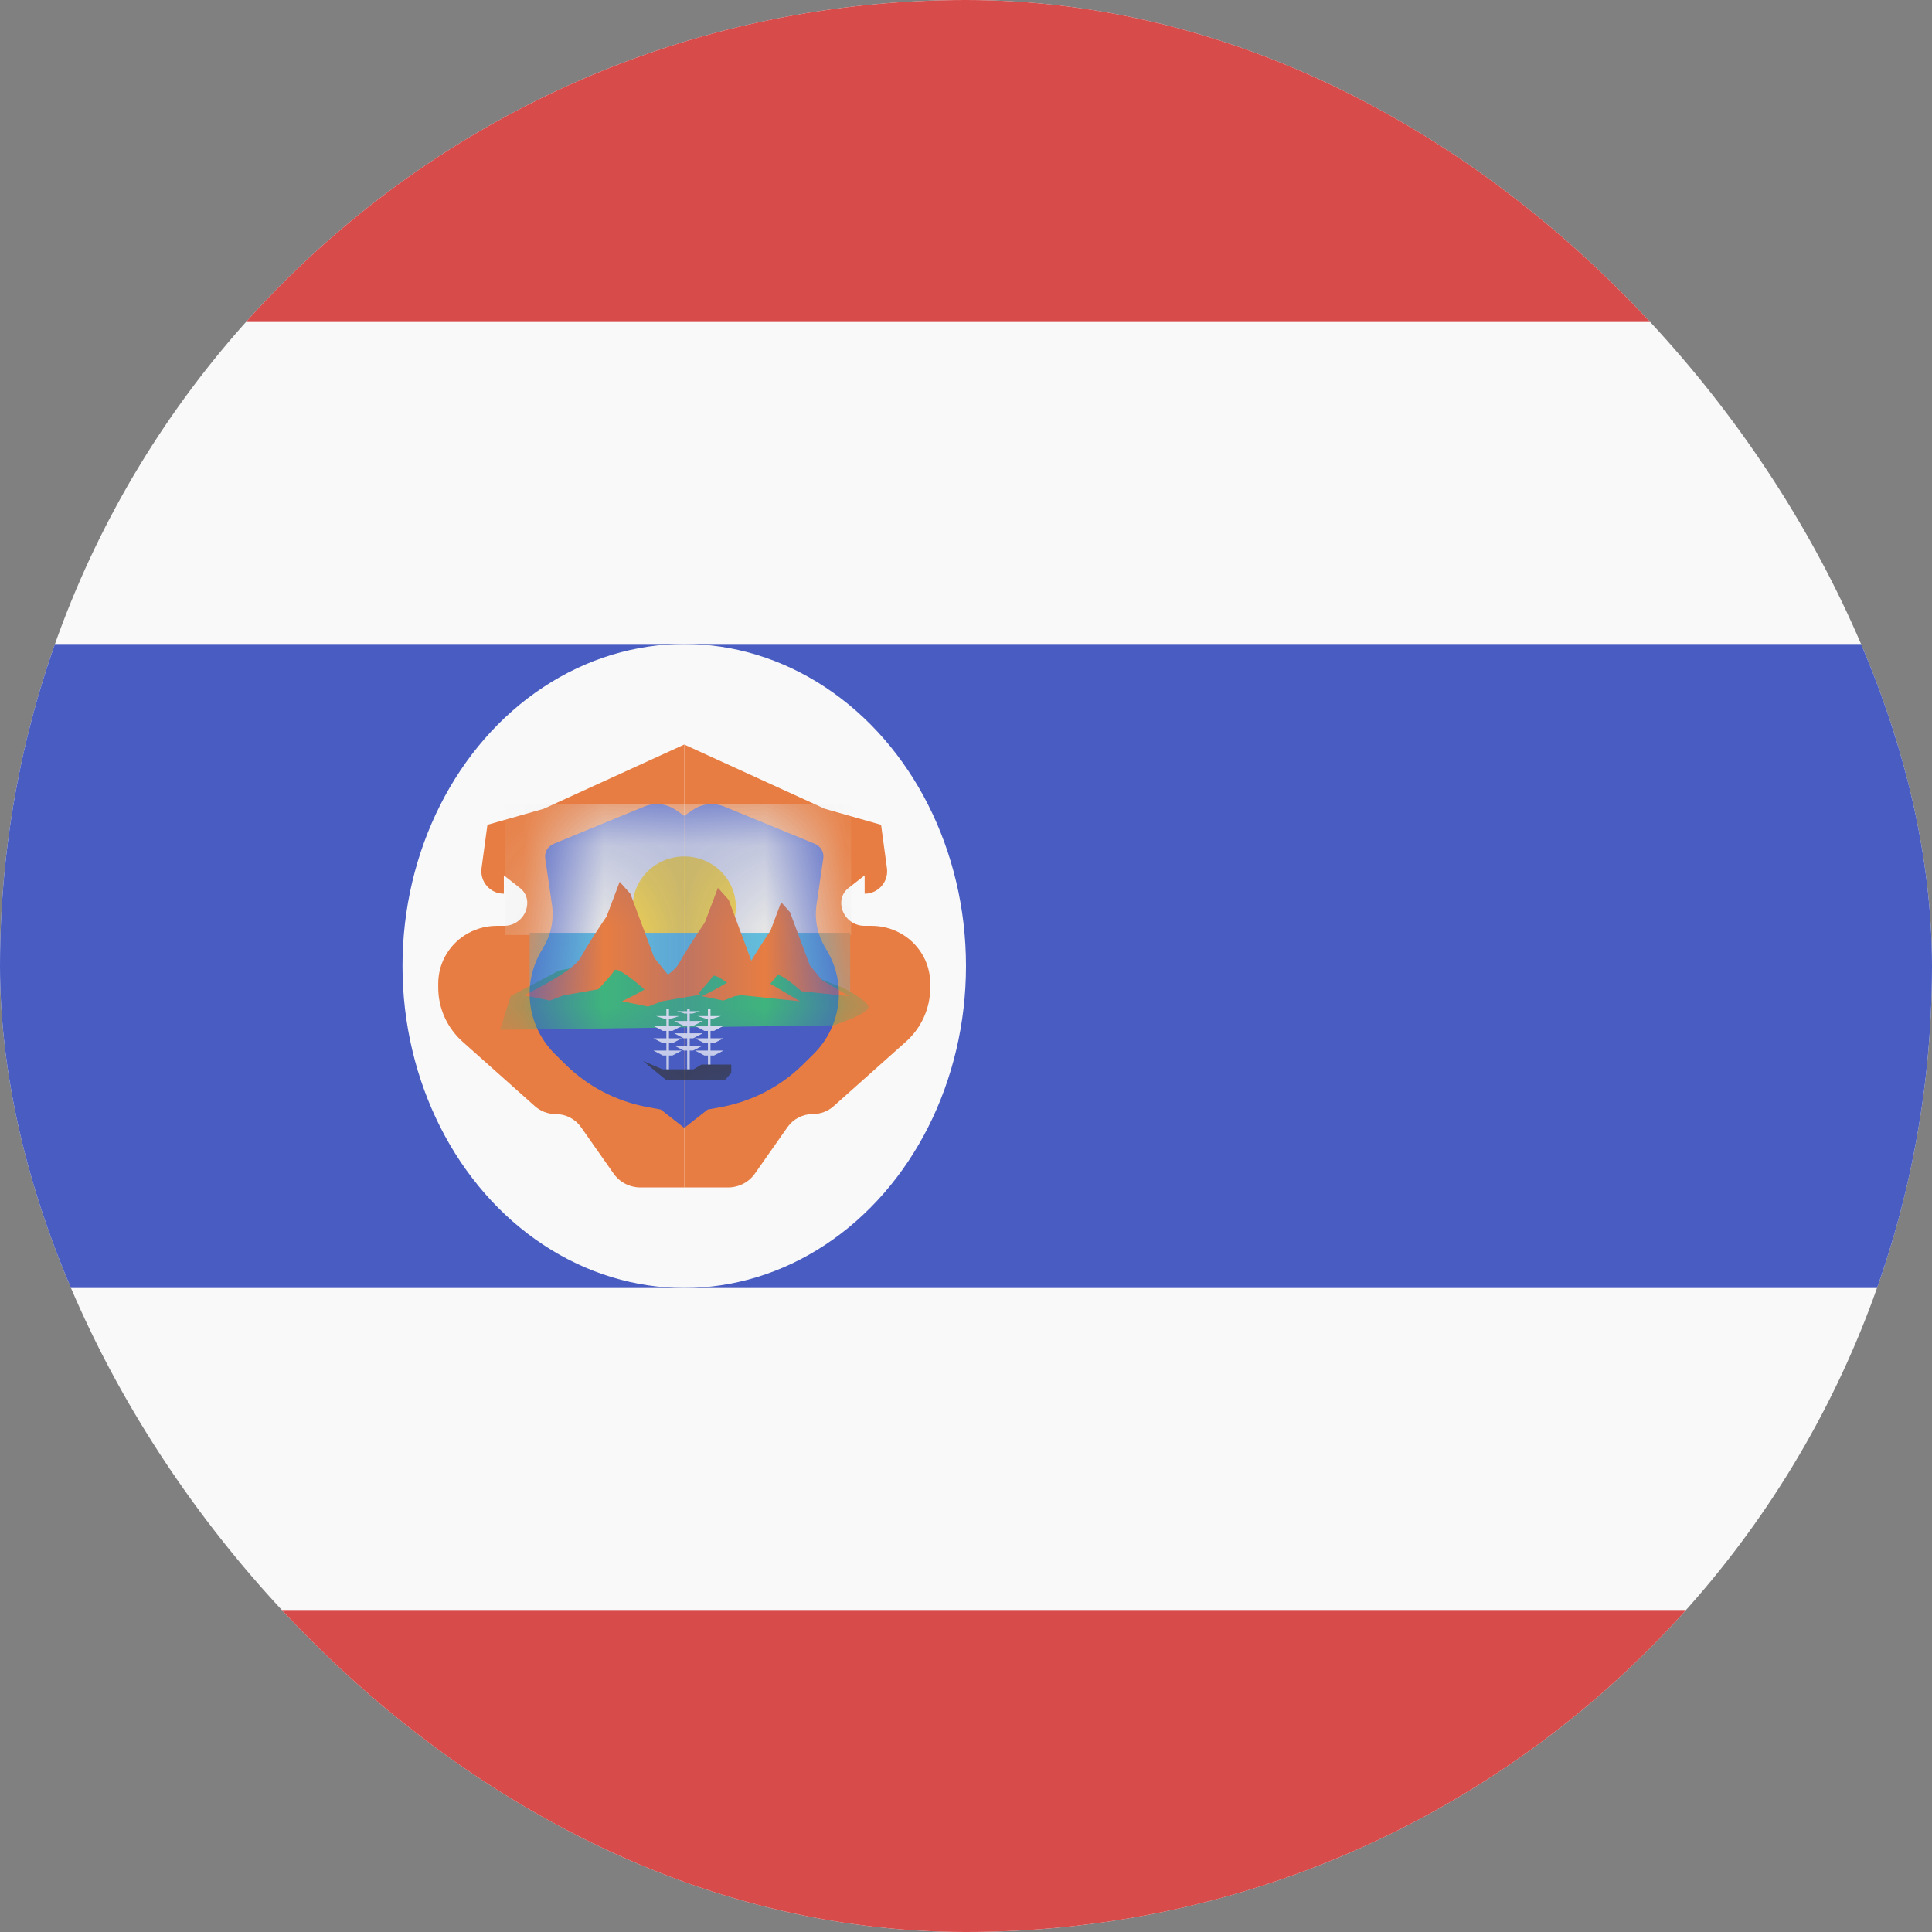 <svg width="24" height="24" viewBox="0 0 24 24" fill="none" xmlns="http://www.w3.org/2000/svg">
<rect x="0" y="0" width="24" height="24" fill="#808080" stroke="none"/>
<g clip-path="url(#clip0_440_1199)">
<rect width="24" height="24" rx="12" fill="#F9F9F9"/>
<path d="M0 20H24V24H0V20Z" fill="#D74B4B"/>
<path d="M0 8H24V16H0V8Z" fill="#485CC2"/>
<ellipse cx="8.5" cy="12" rx="3.5" ry="4" fill="#F9F9F9"/>
<path d="M6.754 10.047L8.5 9.249V14.751H7.958C7.823 14.751 7.698 14.687 7.622 14.578L7.217 14.001C7.146 13.9 7.028 13.839 6.902 13.839C6.806 13.839 6.715 13.804 6.644 13.741L5.746 12.94C5.554 12.768 5.444 12.525 5.444 12.269V12.215C5.444 12.084 5.481 11.955 5.551 11.843C5.683 11.63 5.919 11.501 6.173 11.501H6.263C6.421 11.501 6.55 11.372 6.55 11.214C6.55 11.143 6.517 11.076 6.462 11.033L6.259 10.874V11.102C6.089 11.102 5.959 10.952 5.982 10.785L6.055 10.246L6.754 10.047Z" fill="#E77D42"/>
<path d="M10.246 10.047L8.5 9.249V14.751H9.042C9.177 14.751 9.302 14.687 9.378 14.578L9.783 14.001C9.854 13.9 9.972 13.839 10.098 13.839C10.194 13.839 10.285 13.804 10.356 13.741L11.254 12.94C11.446 12.768 11.556 12.525 11.556 12.269V12.215C11.556 12.084 11.519 11.955 11.449 11.843C11.317 11.63 11.081 11.501 10.827 11.501H10.737C10.579 11.501 10.45 11.372 10.45 11.214C10.45 11.143 10.483 11.076 10.538 11.033L10.741 10.874V11.102C10.911 11.102 11.041 10.952 11.018 10.785L10.945 10.246L10.246 10.047Z" fill="#E77D42"/>
<path d="M8.393 10.061L8.5 10.134V14.011L8.209 13.783L8.035 13.751C7.655 13.679 7.306 13.498 7.032 13.23L6.898 13.098C6.694 12.898 6.579 12.627 6.579 12.344C6.579 12.148 6.634 11.956 6.739 11.788L6.742 11.782C6.844 11.62 6.884 11.428 6.857 11.239L6.773 10.664C6.761 10.587 6.805 10.512 6.878 10.482L8.002 10.02C8.131 9.966 8.278 9.982 8.393 10.061Z" fill="#485CC2"/>
<path d="M8.607 10.061L8.5 10.134V14.011L8.791 13.783L8.965 13.751C9.345 13.679 9.694 13.498 9.968 13.23L10.102 13.098C10.306 12.898 10.421 12.627 10.421 12.344C10.421 12.148 10.366 11.956 10.261 11.788L10.258 11.782C10.156 11.62 10.116 11.428 10.143 11.239L10.227 10.664C10.239 10.587 10.195 10.512 10.122 10.482L8.998 10.02C8.869 9.966 8.722 9.982 8.607 10.061Z" fill="#485CC2"/>
<mask id="mask0_440_1199" style="mask-type:alpha" maskUnits="userSpaceOnUse" x="6" y="9" width="5" height="6">
<path d="M8.393 10.061L8.5 10.134V14.011L8.209 13.783L8.035 13.751C7.655 13.679 7.306 13.498 7.032 13.23L6.898 13.098C6.694 12.898 6.579 12.627 6.579 12.344C6.579 12.148 6.634 11.956 6.739 11.788L6.742 11.782C6.844 11.62 6.884 11.428 6.857 11.239L6.773 10.664C6.761 10.587 6.805 10.512 6.878 10.482L8.002 10.02C8.131 9.966 8.278 9.982 8.393 10.061Z" fill="#485CC2"/>
<path d="M8.607 10.061L8.5 10.134V14.011L8.791 13.783L8.965 13.751C9.345 13.679 9.694 13.498 9.968 13.23L10.102 13.098C10.306 12.898 10.421 12.627 10.421 12.344C10.421 12.148 10.366 11.956 10.261 11.788L10.258 11.782C10.156 11.62 10.116 11.428 10.143 11.239L10.227 10.664C10.239 10.587 10.195 10.512 10.122 10.482L8.998 10.02C8.869 9.966 8.722 9.982 8.607 10.061Z" fill="#485CC2"/>
</mask>
<g mask="url(#mask0_440_1199)">
<rect x="6.273" y="9.988" width="4.3" height="1.627" fill="#E6E6E6"/>
<ellipse cx="8.5" cy="11.267" rx="0.641" ry="0.628" fill="#F8D74C"/>
<rect x="6.579" y="11.588" width="3.983" height="0.898" fill="#64BEDB"/>
<path d="M6.945 12.056L6.344 12.373L6.211 12.793L10.357 12.737C10.605 12.65 10.756 12.582 10.786 12.523C10.817 12.463 10.577 12.323 10.453 12.261C10.319 12.214 10.043 12.108 10.005 12.056C9.967 12.003 9.862 11.984 9.814 11.981L9.109 12.121L8.88 11.878C8.708 12.015 8.348 12.284 8.279 12.261C8.211 12.239 8.073 12.115 8.013 12.056C7.857 12.037 7.532 11.996 7.479 11.981C7.425 11.966 7.101 12.025 6.945 12.056Z" fill="#3FB47C"/>
<path d="M7.212 11.897C7.136 12.039 6.71 12.267 6.506 12.364L6.831 12.429L7.002 12.364L7.431 12.289C7.485 12.233 7.601 12.108 7.631 12.056C7.662 12.003 7.892 12.19 8.003 12.289L8.718 12.364L8.308 12.121L8.127 11.897L7.831 11.103L7.698 10.954L7.536 11.383C7.46 11.495 7.288 11.755 7.212 11.897Z" fill="#E77D42"/>
<path d="M8.432 11.972C8.356 12.114 7.93 12.342 7.727 12.438L8.051 12.504L8.222 12.438L8.651 12.364C8.705 12.308 8.821 12.183 8.851 12.13C8.882 12.078 9.112 12.264 9.223 12.364L9.938 12.438L9.528 12.196L9.347 11.972L9.052 11.178L8.918 11.029L8.756 11.458C8.68 11.57 8.508 11.83 8.432 11.972Z" fill="#E77D42"/>
<path d="M9.302 11.989C9.239 12.106 8.886 12.295 8.718 12.375L8.986 12.429L9.128 12.375L9.483 12.313C9.528 12.267 9.624 12.163 9.649 12.12C9.674 12.077 9.864 12.231 9.956 12.313L10.548 12.375L10.209 12.174L10.059 11.989L9.814 11.332L9.704 11.208L9.57 11.564C9.507 11.656 9.365 11.871 9.302 11.989Z" fill="#E77D42"/>
<path d="M8.278 12.53H8.31V12.622H8.439L8.342 12.653H8.31V12.744H8.471L8.353 12.806H8.31V12.898H8.471L8.353 12.959H8.31V13.05H8.471L8.353 13.112H8.31V13.387H8.278V13.112H8.235L8.117 13.05H8.278V12.959H8.235L8.117 12.898H8.278V12.806H8.235L8.117 12.744H8.278V12.653H8.246L8.149 12.622H8.278V12.53Z" fill="#F9F9F9"/>
<path d="M8.536 12.53H8.568V12.561H8.697L8.601 12.591H8.568V12.683H8.73L8.611 12.744H8.568V12.836H8.73L8.611 12.898H8.568V12.989H8.73L8.611 13.05H8.568V13.387H8.536V13.05H8.493L8.375 12.989H8.536V12.898H8.493L8.375 12.836H8.536V12.744H8.493L8.375 12.683H8.536V12.591H8.504L8.407 12.561H8.536V12.53Z" fill="#F9F9F9"/>
<path d="M8.826 12.53H8.794V12.622H8.665L8.762 12.653H8.794V12.744H8.633L8.751 12.806H8.794V12.898H8.633L8.751 12.959H8.794V13.05H8.633L8.751 13.112H8.794V13.387H8.826V13.112H8.869L8.929 13.081L8.988 13.05H8.826V12.959H8.869L8.988 12.898H8.826V12.806H8.869L8.988 12.744H8.826V12.653H8.859L8.955 12.622H8.826V12.53Z" fill="#F9F9F9"/>
<path d="M8.229 13.283L7.987 13.179L8.149 13.313L8.278 13.418H9.004L9.084 13.328V13.224H8.713L8.617 13.283H8.229Z" fill="#333333"/>
</g>
<path d="M0 0H24V4H0V0Z" fill="#D74B4B"/>
</g>
<defs>
<clipPath id="clip0_440_1199">
<rect width="24" height="24" rx="12" fill="white"/>
</clipPath>
</defs>
</svg>
